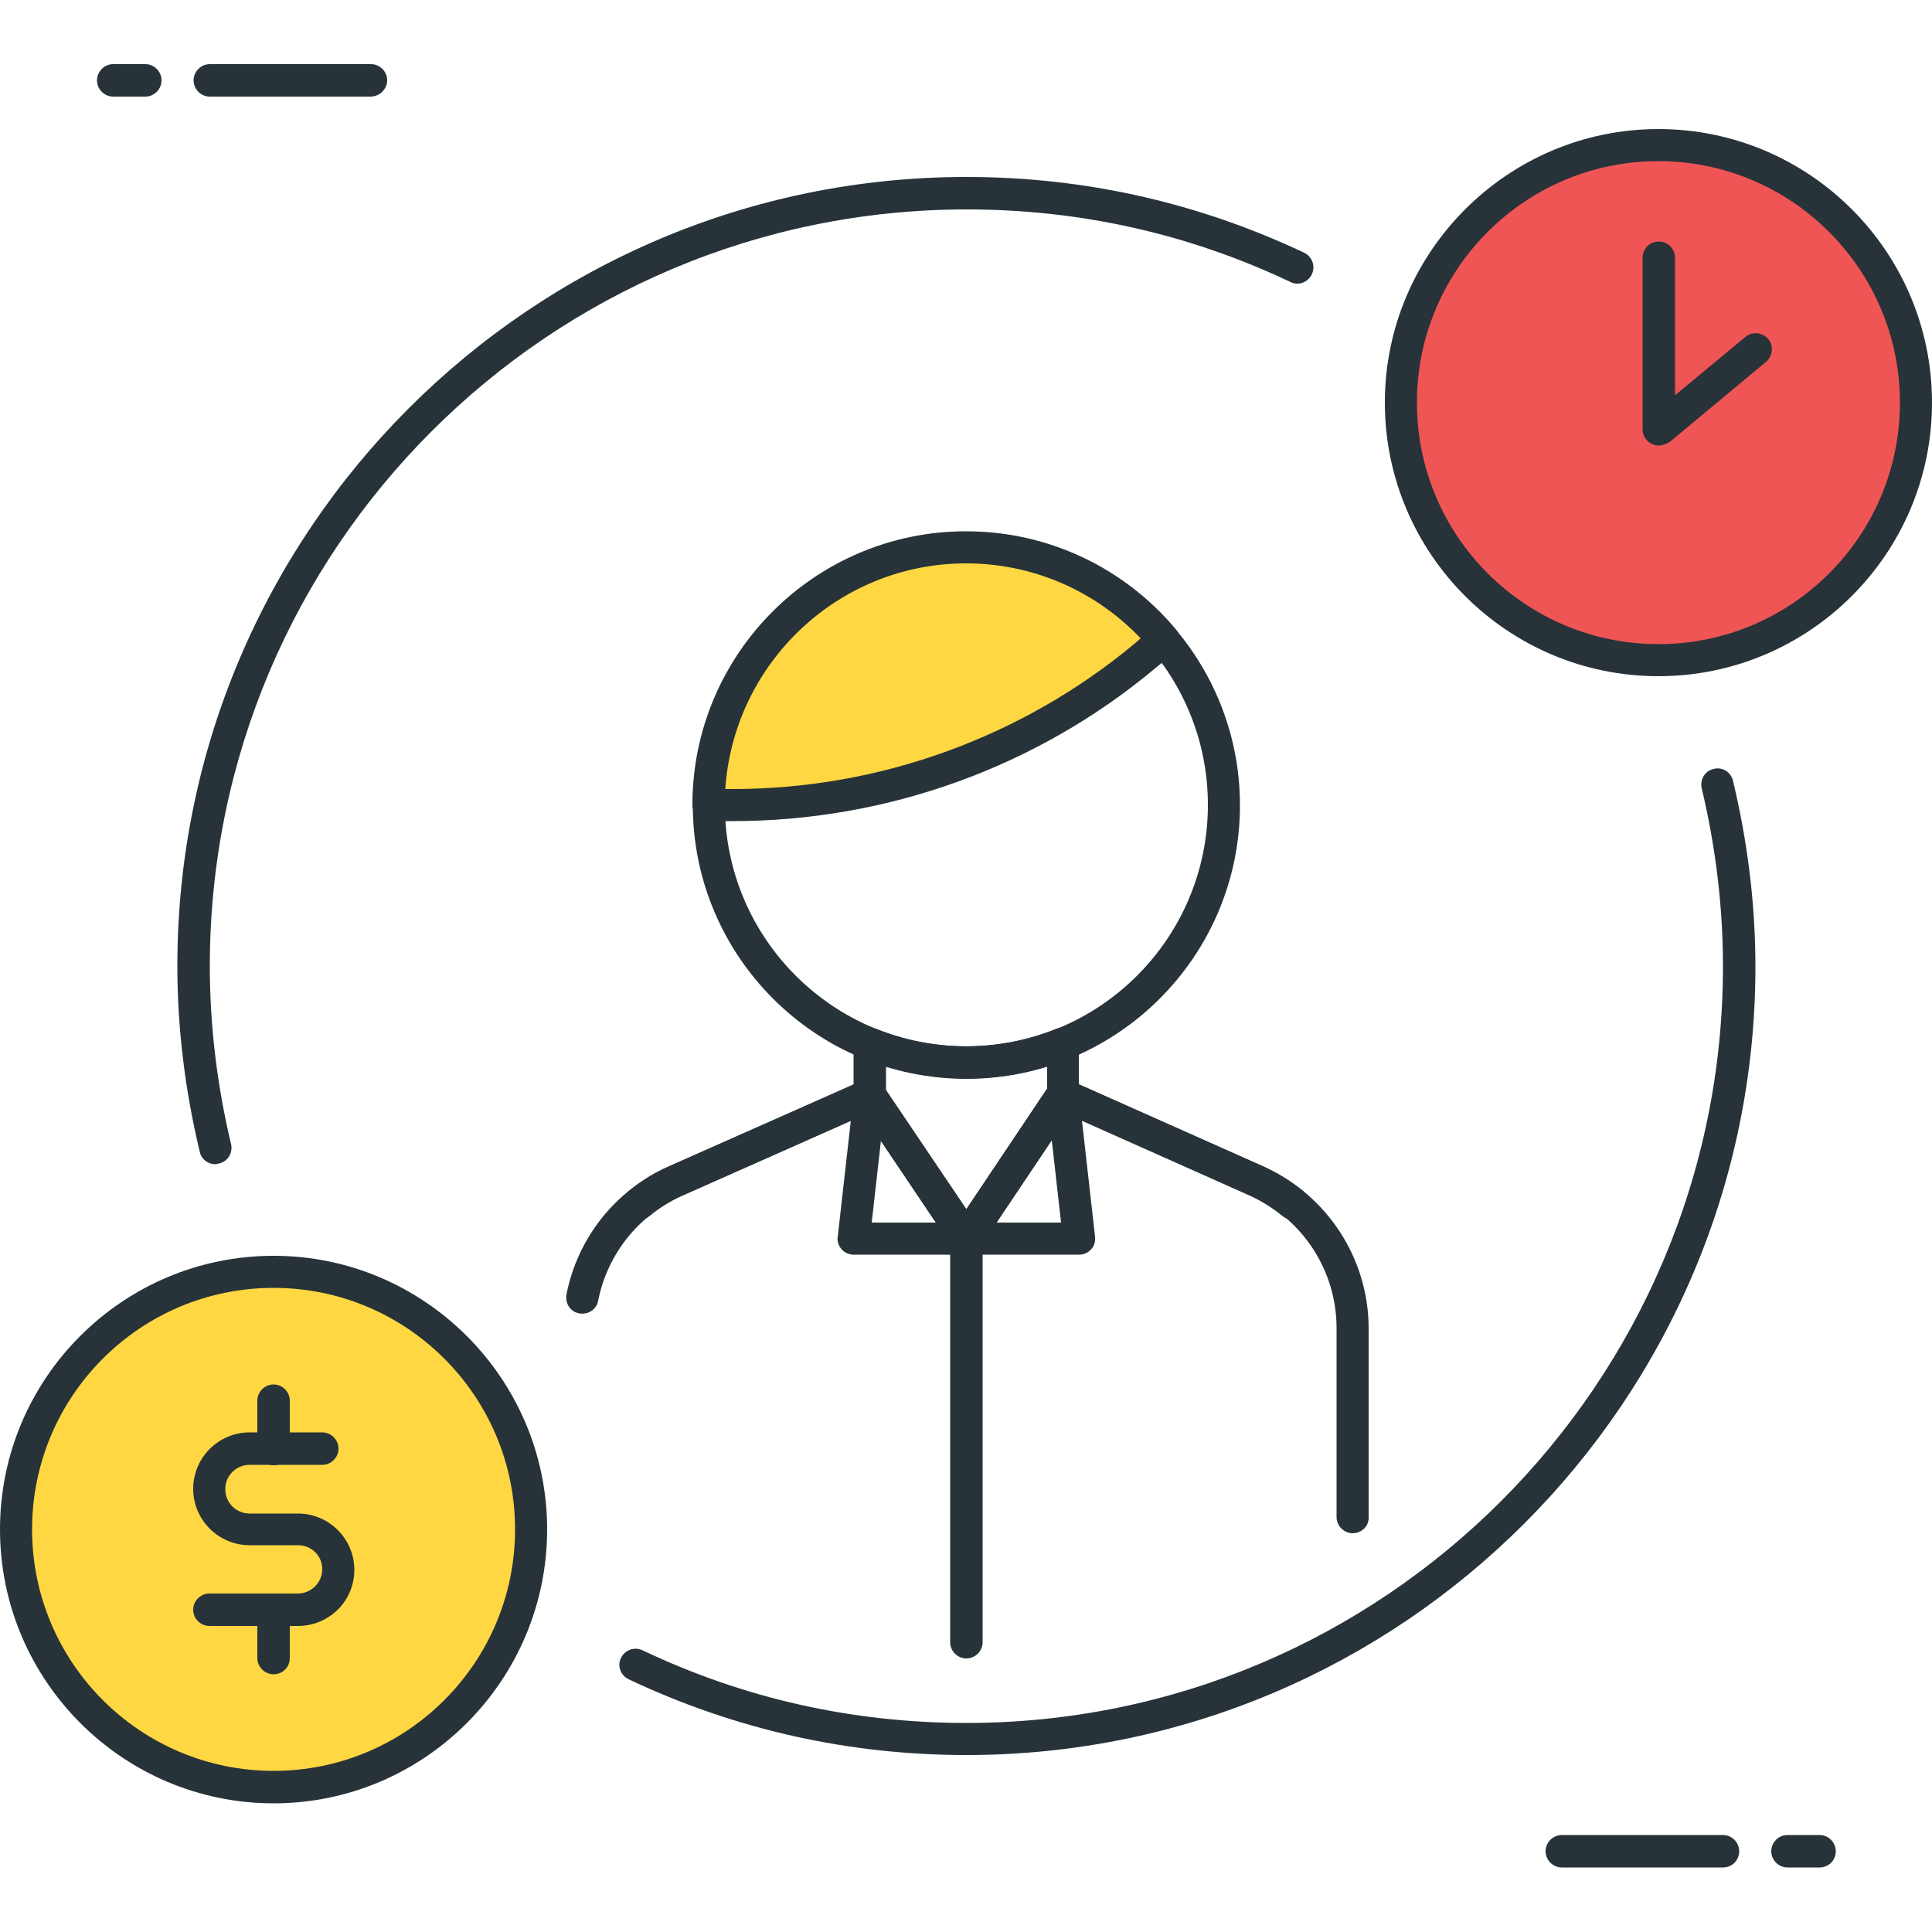 <?xml version="1.0" encoding="utf-8"?>
<!-- Generator: Adobe Illustrator 23.0.5, SVG Export Plug-In . SVG Version: 6.00 Build 0)  -->
<svg version="1.1" id="Layer_1" xmlns="http://www.w3.org/2000/svg" xmlns:xlink="http://www.w3.org/1999/xlink" x="0px" y="0px"
	 viewBox="0 0 500 500" style="enable-background:new 0 0 500 500;" xml:space="preserve">
<style type="text/css">
	.st0{fill:#F05555;}
	.st1{fill:#273339;}
	.st2{fill:#FFD742;}
</style>
<g>
	<g>
		<circle class="st0" cx="429.2" cy="104.2" r="66.7"/>
		<path class="st1" d="M429.2,175c-39.1,0-70.8-31.8-70.8-70.8s31.8-70.8,70.8-70.8S500,65.1,500,104.2S468.2,175,429.2,175z
			 M429.2,41.7c-34.5,0-62.5,28-62.5,62.5s28,62.5,62.5,62.5s62.5-28,62.5-62.5S463.6,41.7,429.2,41.7z"/>
	</g>
	<g>
		<path class="st1" d="M429.3,115.3c-0.6,0-1.2-0.1-1.8-0.4c-1.5-0.7-2.4-2.2-2.4-3.8V66.7c0-2.3,1.9-4.2,4.2-4.2
			c2.3,0,4.2,1.9,4.2,4.2v35.6l18.2-15.1c1.8-1.5,4.4-1.2,5.9,0.5c1.5,1.8,1.2,4.4-0.5,5.9l-25,20.8
			C431.2,114.9,430.2,115.3,429.3,115.3z"/>
	</g>
	<g>
		<path class="st1" d="M95.9,25H54.3c-2.3,0-4.2-1.9-4.2-4.2s1.9-4.2,4.2-4.2h41.7c2.3,0,4.2,1.9,4.2,4.2S98.2,25,95.9,25z"/>
	</g>
	<g>
		<path class="st1" d="M37.6,25h-8.3c-2.3,0-4.2-1.9-4.2-4.2s1.9-4.2,4.2-4.2h8.3c2.3,0,4.2,1.9,4.2,4.2S39.9,25,37.6,25z"/>
	</g>
	<g>
		<path class="st1" d="M445.9,483.3h-41.7c-2.3,0-4.2-1.9-4.2-4.2c0-2.3,1.9-4.2,4.2-4.2h41.7c2.3,0,4.2,1.9,4.2,4.2
			C450.1,481.5,448.2,483.3,445.9,483.3z"/>
	</g>
	<g>
		<path class="st1" d="M470.9,483.3h-8.3c-2.3,0-4.2-1.9-4.2-4.2c0-2.3,1.9-4.2,4.2-4.2h8.3c2.3,0,4.2,1.9,4.2,4.2
			C475.1,481.5,473.2,483.3,470.9,483.3z"/>
	</g>
	<g>
		<path class="st1" d="M55.7,301.3c-1.9,0-3.6-1.3-4-3.2c-3.8-15.8-5.8-32-5.8-48.1c0-112.6,91.6-204.2,204.2-204.2
			c30.5,0,59.9,6.6,87.4,19.6c2.1,1,3,3.5,2,5.6c-1,2.1-3.5,3-5.5,2c-26.3-12.5-54.5-18.8-83.8-18.8C142.1,54.2,54.3,142,54.3,250
			c0,15.5,1.9,31,5.5,46.1c0.5,2.2-0.8,4.5-3.1,5C56.4,301.2,56,301.3,55.7,301.3z"/>
	</g>
	<g>
		<path class="st1" d="M250.1,454.2c-30.5,0-59.9-6.6-87.4-19.6c-2.1-1-3-3.5-2-5.5c1-2.1,3.5-3,5.6-2
			c26.3,12.5,54.5,18.8,83.8,18.8c108,0,195.8-87.9,195.8-195.8c0-15.5-1.9-31-5.5-46.1c-0.5-2.2,0.8-4.5,3.1-5
			c2.2-0.6,4.5,0.8,5,3.1c3.8,15.8,5.8,32,5.8,48.1C454.3,362.6,362.7,454.2,250.1,454.2z"/>
	</g>
	<g>
		<path class="st1" d="M250.1,279.2c-39.1,0-70.8-31.8-70.8-70.8s31.8-70.8,70.8-70.8s70.8,31.8,70.8,70.8S289.2,279.2,250.1,279.2z
			 M250.1,145.8c-34.5,0-62.5,28-62.5,62.5s28,62.5,62.5,62.5s62.5-28,62.5-62.5S284.6,145.8,250.1,145.8z"/>
	</g>
	<g>
		<path class="st2" d="M296.3,169.8l5-4.1c-12.2-14.6-30.6-24-51.2-24c-36.8,0-66.7,29.9-66.7,66.7h6.3
			C228.7,208.3,266.4,194.7,296.3,169.8z"/>
		<path class="st1" d="M189.7,212.5h-6.3c-2.3,0-4.2-1.9-4.2-4.2c0-39.1,31.8-70.8,70.8-70.8c21.1,0,40.9,9.3,54.4,25.5
			c0.7,0.9,1,1.9,1,3.1c-0.1,1.1-0.6,2.1-1.5,2.8l-5,4.1l0,0C268.4,198.5,229.6,212.5,189.7,212.5z M187.7,204.2h2
			c37.9,0,74.8-13.4,103.9-37.6l1.6-1.4c-11.8-12.4-28-19.4-45.2-19.4C217,145.8,189.9,171.6,187.7,204.2z M296.3,169.8L296.3,169.8
			L296.3,169.8z"/>
	</g>
	<g>
		<path class="st1" d="M250.1,324.7c-1.4,0-2.7-0.7-3.5-1.8l-25-37.2c-0.5-0.7-0.7-1.5-0.7-2.3l0-13.3c0-1.4,0.7-2.7,1.8-3.5
			c1.2-0.8,2.6-0.9,3.9-0.4c15,6.1,31.8,6.1,46.9,0c1.3-0.5,2.7-0.4,3.9,0.4c1.1,0.8,1.8,2.1,1.8,3.5l0,13.2c0,0.8-0.2,1.6-0.7,2.3
			l-25,37.3C252.8,324,251.5,324.7,250.1,324.7L250.1,324.7z M229.3,282.1l20.9,31l20.8-31.1v-6c-13.5,4.2-28.2,4.1-41.7,0V282.1z"
			/>
	</g>
	<g>
		<path class="st1" d="M250.1,324.7L250.1,324.7h-29.2c-1.2,0-2.3-0.5-3.1-1.4s-1.2-2.1-1-3.2l4.2-37.2c0.2-1.7,1.4-3.2,3.1-3.6
			c1.7-0.4,3.5,0.3,4.4,1.7l21.6,32l21.5-32.1c1-1.5,2.8-2.1,4.5-1.7c1.7,0.4,3,1.9,3.1,3.6l4.2,37.3c0.1,1.2-0.2,2.4-1,3.2
			c-0.8,0.9-1.9,1.4-3.1,1.4H250.1L250.1,324.7z M257.9,316.4h16.7l-2.4-21.3L257.9,316.4z M225.6,316.4h16.7L228,295.1L225.6,316.4
			z"/>
	</g>
	<g>
		<path class="st1" d="M250.1,324.7c-1.4,0-2.7-0.7-3.5-1.8l-23.1-34.3l-47.1,20.9c-2.9,1.3-5.6,3-8.3,5.2c-1.8,1.5-4.4,1.2-5.9-0.6
			c-1.4-1.8-1.2-4.4,0.6-5.9c3.2-2.6,6.7-4.8,10.2-6.3l50.3-22.3c1.9-0.8,4-0.2,5.1,1.5l21.6,32l21.5-32.1c1.1-1.7,3.3-2.3,5.2-1.5
			l50.3,22.4c3.5,1.6,6.9,3.7,10.2,6.3c1.8,1.5,2.1,4.1,0.6,5.9c-1.4,1.8-4.1,2.1-5.9,0.6c-2.7-2.2-5.5-3.9-8.3-5.2l-47.1-21
			l-23,34.4C252.8,324,251.5,324.7,250.1,324.7L250.1,324.7z"/>
	</g>
	<g>
		<path class="st1" d="M250.1,429.2c-2.3,0-4.2-1.9-4.2-4.2V320.6c0-2.3,1.9-4.2,4.2-4.2s4.2,1.9,4.2,4.2V425
			C254.3,427.3,252.4,429.2,250.1,429.2z"/>
	</g>
	<g>
		<path class="st1" d="M350.1,396.8c-2.3,0-4.2-1.9-4.2-4.2v-48.9c0-14.8-8.7-28.2-22.2-34.3l-47.1-21l-23,34.4
			c-0.8,1.1-2.1,1.9-3.5,1.9l0,0c-1.4,0-2.7-0.7-3.5-1.8l-23.1-34.3l-47.1,20.9c-11.2,5-19.2,15.1-21.6,27.1
			c-0.4,2.3-2.6,3.7-4.9,3.3c-2.3-0.4-3.7-2.6-3.3-4.9c2.9-14.7,12.7-27,26.4-33.1l50.3-22.3c1.9-0.8,4-0.2,5.1,1.5l21.6,32
			l21.5-32.1c1.1-1.7,3.3-2.3,5.2-1.5l50.3,22.4c16.5,7.4,27.2,23.8,27.2,41.9v48.9C354.3,394.9,352.4,396.8,350.1,396.8z"/>
	</g>
	<g>
		<circle class="st2" cx="70.8" cy="395.8" r="66.7"/>
		<path class="st1" d="M70.8,466.7C31.8,466.7,0,434.9,0,395.8S31.8,325,70.8,325s70.8,31.8,70.8,70.8S109.9,466.7,70.8,466.7z
			 M70.8,333.3c-34.5,0-62.5,28-62.5,62.5s28,62.5,62.5,62.5s62.5-28,62.5-62.5S105.3,333.3,70.8,333.3z"/>
	</g>
	<g>
		<path class="st1" d="M70.8,379.2c-2.3,0-4.2-1.9-4.2-4.2v-12.5c0-2.3,1.9-4.2,4.2-4.2c2.3,0,4.2,1.9,4.2,4.2V375
			C75,377.3,73.1,379.2,70.8,379.2z"/>
	</g>
	<g>
		<path class="st1" d="M70.8,433.3c-2.3,0-4.2-1.9-4.2-4.2v-12.5c0-2.3,1.9-4.2,4.2-4.2c2.3,0,4.2,1.9,4.2,4.2v12.5
			C75,431.5,73.1,433.3,70.8,433.3z"/>
	</g>
	<g>
		<path class="st1" d="M77.1,420.8H54.2c-2.3,0-4.2-1.9-4.2-4.2c0-2.3,1.9-4.2,4.2-4.2h22.9c3.4,0,6.3-2.8,6.3-6.3s-2.8-6.2-6.3-6.2
			H64.6c-8,0-14.6-6.5-14.6-14.6c0-8,6.5-14.6,14.6-14.6h18.8c2.3,0,4.2,1.9,4.2,4.2s-1.9,4.2-4.2,4.2H64.6c-3.5,0-6.3,2.8-6.3,6.3
			s2.8,6.3,6.3,6.3h12.5c8,0,14.6,6.5,14.6,14.6S85.1,420.8,77.1,420.8z"/>
	</g>
</g>
</svg>
